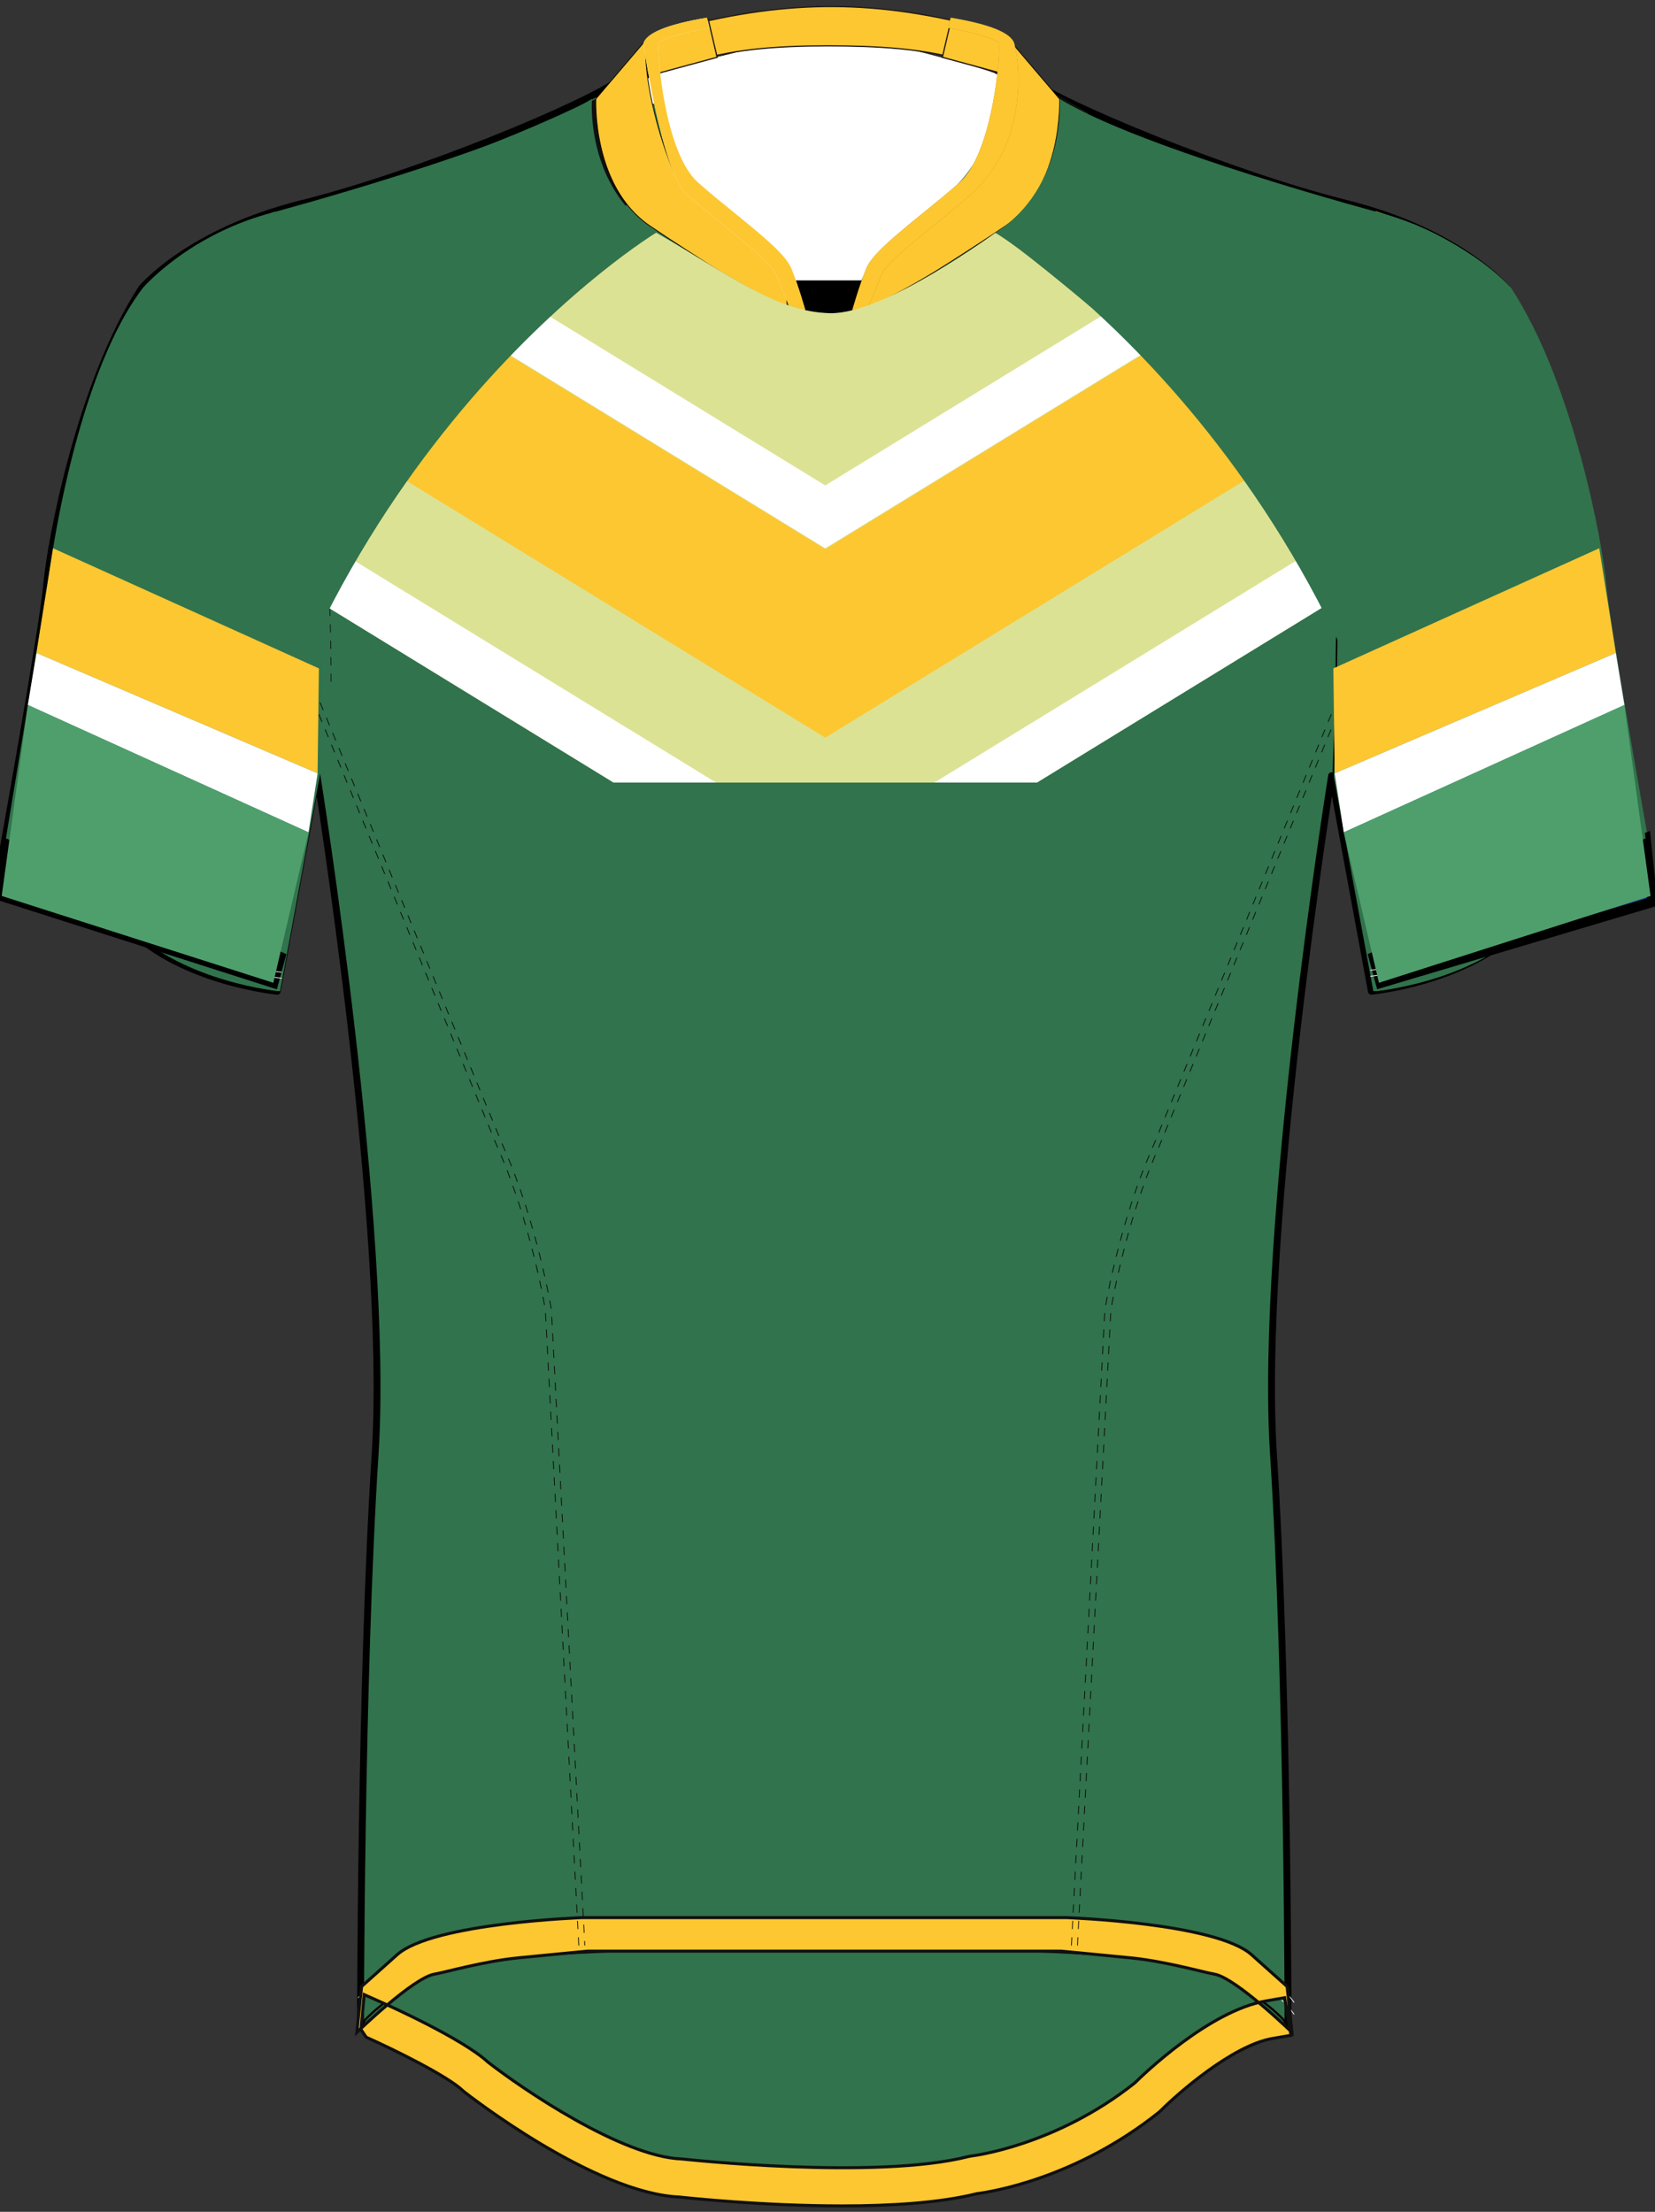 <?xml version="1.0" encoding="utf-8"?>
<!-- Generator: Adobe Illustrator 19.1.0, SVG Export Plug-In . SVG Version: 6.00 Build 0)  -->
<svg version="1.1" id="Layer_1" xmlns="http://www.w3.org/2000/svg" xmlns:xlink="http://www.w3.org/1999/xlink" x="0px" y="0px"
	 viewBox="0 0 483.01 645.44" style="enable-background:new 0 0 483.01 645.44;" xml:space="preserve">
<rect x="0" y="0" width="483.01" height="645.44" fill="#333333" stroke="none"/>
<style type="text/css">
	<![CDATA[
	@font-face{font-family:'codaheavy';src:url('/fonts/coda-heavy-webfont.woff') format('woff')}
	text{font-family:Impact,codaheavy,sans-serif}
	.Colour1.fill{fill:#31734C;}
	.Colour2.fill{fill:#FCC731;}
	.Colour3.fill{fill:#FFFFFF;}
	.Colour4.fill{fill:#DCE294;}
	.Insert.fill{fill:#000000}
	.ArmTrim.fill{fill:#4F9F6D;}
	.NeckTrim.fill{fill:#FCC731;}
	.BottomHem.fill{fill:#FCC731;stroke:#101010;stroke-width:0.886;stroke-miterlimit:10;}
	.st0{fill:none;stroke:#000000;stroke-width:2;stroke-linecap:round;stroke-linejoin:round;}
	.st1{fill:none;stroke:#0A0505;stroke-width:0.656;stroke-miterlimit:10;}
	.st2{fill:none;stroke:#FFFFFF;stroke-width:0.216;stroke-dasharray:2.4,2.4,2.4,2.4;}
	.st3{fill:#9C2321;stroke:#000000;stroke-width:2;stroke-miterlimit:10;}
	.st4{fill:none;stroke:#221915;stroke-width:0.216;stroke-linecap:round;stroke-linejoin:round;}
	.st5{fill:none;stroke:#FFFFFF;stroke-width:0.328;}
	.st6{fill:none;stroke:#060606;stroke-width:0.216;stroke-dasharray:2.4,2.4,2.4,2.4;}
	.st7{fill:none;stroke:#101010;stroke-width:0.216;stroke-dasharray:2.4,2.4,2.4,2.4;}
	.st8{fill:#FFFFFF;}
	.st9{fill:none;stroke:#221915;stroke-width:0.233;stroke-miterlimit:10;}
	.st10{fill:none;stroke:#221915;stroke-width:0.36;stroke-miterlimit:10;}
	.st11{fill:#222457;}
	.st12{fill:#101010;}
	.st13{fill:none;stroke:#0A0505;stroke-width:0.233;stroke-miterlimit:10;}
	.st14{fill:none;}
	.st15{fill:#9E802E;}
	.st16{fill:none;stroke:#000000;stroke-width:0.441;}
	.st17{fill:#1751A0;stroke:#000000;stroke-width:3;stroke-miterlimit:10;}
	.st18{fill:url(#SVGID_1_);}
	.st19{fill:#31734C;}
	.white{fill:#ffffff;}
	]]>
</style>
<path class="Colour1 fill" d="M468.34,170.71c-1.06-12.37-9.65-58.76-27.73-86.6c0,0-13.66-16.49-46.85-24.74
	c-33.19-8.25-82.96-28.87-92.53-36.08l-57.98-7h-3.71l-57.98,7c-9.57,7.22-59.34,27.83-92.53,36.08
	c-33.19,8.25-46.85,24.74-46.85,24.74c-18.08,27.83-26.66,74.23-27.73,86.6c-1.06,12.37-13.7,82.47-13.7,82.47
	s21.8,2.06,37.62,17.76c15.83,15.7,43.36,18.32,43.36,18.32l11.6-62.89c0,0,21.22,131.96,16.97,197.94
	c-4.26,65.98-4.26,167-4.26,167h133.49h3.71h133.49c0,0,0-101.03-4.25-167c-4.25-65.98,16.97-197.94,16.97-197.94l11.6,62.89
	c0,0,27.53-2.62,43.36-18.32c15.82-15.7,37.62-17.76,37.62-17.76S469.4,183.08,468.34,170.71"/>
<path class="st0" d="M-0.07,253.18c0,0,21.8,2.06,37.62,17.76c15.83,15.7,43.36,18.32,43.36,18.32l11.6-62.89
	c0,0,21.22,131.96,16.97,197.94c-4.26,65.98-4.26,167-4.26,167h133.49h3.71h133.49c0,0,0-101.03-4.25-167
	c-4.25-65.98,16.97-197.94,16.97-197.94l11.6,62.89c0,0,27.53-2.62,43.36-18.32c15.82-15.7,37.62-17.76,37.62-17.76
	s-12.64-70.1-13.7-82.47c-1.06-12.37-9.65-58.76-27.73-86.6c0,0-13.66-16.49-46.85-24.74c-33.19-8.25-82.96-28.87-92.53-36.08
	l-57.98-7h-3.71l-57.98,7c-9.57,7.22-59.34,27.83-92.53,36.08c-33.19,8.25-46.85,24.74-46.85,24.74
	c-18.08,27.83-26.66,74.23-27.73,86.6C12.57,183.08-0.07,253.18-0.07,253.18z"/>
<path class="Colour1 fill" d="M412.57,65.26c0,0-22.52,31.16-22.33,135.34l-0.94,26.74"/>
<path class="Colour1 fill" d="M92.93,225.68l0.4-25.08C93.5,104.56,74.38,70.58,71.39,65.85"/>
<path class="Colour1 fill" d="M81.73,289.26l11.6-62.89c0,0,6.24-103.15-20.81-158.58l-1.59-2.48c-20.15,8.41-28.76,18.8-28.76,18.8
	c-18.08,27.83-26.66,74.23-27.73,86.6c-1.06,12.37-13.7,82.47-13.7,82.47s21.8,2.06,37.62,17.76
	C54.2,286.63,81.73,289.26,81.73,289.26z"/>
<path class="Colour1 fill" d="M401.52,289.26l-11.6-62.89c0,0-6.24-103.15,20.81-158.58l1.59-2.48c20.15,8.41,28.76,18.8,28.76,18.8
	c18.08,27.83,26.66,74.23,27.73,86.6c1.06,12.37,13.7,82.47,13.7,82.47s-21.8,2.06-37.62,17.76
	C429.05,286.63,401.52,289.26,401.52,289.26z"/>
<path class="Colour1 fill" d="M135.73,609.18c14.59,11.95,35.68,31.32,104.86,31.32c69.18,0,90.27-19.37,104.86-31.32
	c11.83-9.69,22.47-13.7,28.09-15.24c1.95-0.53,2.59-2.93,1.2-4.39c-2.21-2.33-5.2-4.93-9.13-7.4c-7.03-4.44-10.59-8.63-38-11.19
	c-6-0.56-13.18-1.04-21.75-1.43c-15.61-0.71-38.43-0.88-65.26-0.88c-26.84,0-49.66,0.18-65.27,0.88
	c-8.58,0.39-15.75,0.86-21.75,1.43c-27.41,2.55-30.97,6.75-38,11.19c-3.94,2.48-6.93,5.09-9.15,7.42c-1.39,1.46-0.74,3.87,1.21,4.39
	C113.21,595.46,123.76,599.37,135.73,609.18"/>
<path class="st1" d="M135.73,609.18c14.59,11.95,35.68,31.32,104.86,31.32c69.18,0,90.27-19.37,104.86-31.32
	c11.51-9.43,21.89-13.48,27.62-15.11c2.15-0.61,2.9-3.27,1.34-4.87c-2.18-2.24-5.06-4.7-8.8-7.06c-7.03-4.44-10.59-8.63-38-11.19
	c-6-0.56-13.18-1.04-21.75-1.43c-15.61-0.71-38.43-0.88-65.26-0.88c-26.84,0-49.66,0.18-65.27,0.88
	c-8.58,0.39-15.75,0.86-21.75,1.43c-27.41,2.55-30.97,6.75-38,11.19c-3.74,2.36-6.63,4.83-8.81,7.07c-1.56,1.6-0.82,4.27,1.34,4.87
	C113.78,595.68,124.08,599.64,135.73,609.18z"/>
<path class="st2" d="M377.71,587.83c-2.21-2.95-6.02-7.09-12.12-10.92c-7.04-4.44-10.59-8.63-38-11.19
	c-6.01-0.56-13.18-1.04-21.76-1.43c-15.61-0.71-38.44-0.89-65.26-0.89c-26.84,0-49.66,0.18-65.27,0.89
	c-8.58,0.38-15.75,0.86-21.75,1.43c-27.41,2.56-30.97,6.75-38,11.19c-6.09,3.84-9.91,7.98-12.12,10.92"/>
<path class="st2" d="M377.71,584.34c-2.21-2.95-6.02-7.09-12.12-10.92c-7.04-4.44-10.59-8.63-38-11.19
	c-6.01-0.56-13.18-1.04-21.76-1.43c-15.61-0.71-38.44-0.89-65.26-0.89c-26.84,0-49.66,0.18-65.27,0.89
	c-8.58,0.38-15.75,0.86-21.75,1.43c-27.41,2.56-30.97,6.75-38,11.19c-6.09,3.84-9.91,7.98-12.12,10.92"/>
<path class="BottomHem fill" d="M245.76,643.72c-23,0-44.84-2.3-47.48-2.59c-24.78-1.1-61.3-29.53-62.85-30.74l-0.4-0.35
	c-4.34-4.14-19.57-11.73-28.15-15.55l-1.53-2.25l0.94-10.18l5.05,2.25c2.43,1.08,23.71,10.66,31.06,17.44
	c9.98,7.78,39,27.59,56.51,28.27l0.39,0.03c0.56,0.06,56.45,6.14,83.42-0.76l0.78-0.14c0.24-0.03,24.44-2.86,47.65-21.29
	c2.48-2.45,21.79-21.1,38.33-23.95l5.44-0.94l1.86,10.97l-5.44,0.93c-11.54,1.98-27.46,15.9-32.62,21.09l-0.47,0.42
	c-24.45,19.53-49.49,23.31-53.17,23.77C274.28,642.86,259.81,643.72,245.76,643.72 M375.64,579.69l-10.38-9.28
	c-10.38-9.28-53.99-10.82-53.99-10.82H169.9c0,0-43.61,1.55-53.99,10.82l-10.38,9.28l-1.38,13.38c0,0,16.44-15.96,22.67-16.99
	c3.09-0.51,14.12-3.72,24.44-4.75c10.47-1.04,20.21-1.95,20.21-1.95h138.26c0,0,9.74,0.91,20.21,1.95
	c10.32,1.03,21.35,4.23,24.44,4.75c6.23,1.03,22.67,16.99,22.67,16.99L375.64,579.69z"/>
<path class="Colour1 fill" d="M468.1,170.71c-1.06-12.37-9.65-58.76-27.73-86.6c0,0-8.46-10.2-28.22-18.57
	c-2.13,3.23-22.32,36.39-22.15,135.07l-0.94,26.74c0.1-0.63,0.15-0.96,0.15-0.96l11.6,62.89c0,0,27.53-2.62,43.36-18.32
	c15.82-15.7,37.62-17.76,37.62-17.76S469.16,183.08,468.1,170.71z"/>
<path class="Colour1 fill" d="M70.77,65.28c0.49,0.7,22.5,32.31,22.32,135.32l-0.4,25.08l0.01,2.76l0.38-2.08l-11.6,62.89
	c0,0-27.53-2.62-43.36-18.32C22.3,255.24,0.5,253.18,0.5,253.18s12.64-70.1,13.7-82.47c1.07-12.37,9.65-58.76,27.73-86.6
	c0,0,8.58-10.35,28.66-18.75L70.77,65.28z"/>
<polygon class="st3" points="2.48,242.89 81.8,279.29 79.77,286.79 0.5,261.45 "/>
<path class="st4" d="M321.51,62.03"/>
<path class="st4" d="M317.37,58.05"/>
<path class="st4" d="M309.28,62.32"/>
<line class="st5" x1="185.51" y1="57.37" x2="81.14" y2="95.22"/>
<line class="st2" x1="180.12" y1="56.67" x2="81.14" y2="91.73"/>
<line class="st2" x1="181.11" y1="57.95" x2="81.14" y2="93.76"/>
<line class="st5" x1="297.79" y1="57.37" x2="402.16" y2="95.22"/>
<line class="st2" x1="303.18" y1="56.67" x2="402.16" y2="91.73"/>
<line class="st2" x1="303.18" y1="58.42" x2="402.16" y2="93.47"/>
<path class="st6" d="M312.69,567.73l9.77-185.56c0,0,4.06-25.16,13.93-47.33c16.64-40.34,49.87-120.86,55.39-134.26"/>
<path class="st6" d="M314.45,567.73l9.77-185.56c0,0,4.06-25.16,13.93-47.33c16.64-40.34,49.87-120.86,55.39-134.26"/>
<path class="st6" d="M91.59,200.57c5.52,13.4,38.75,93.93,55.39,134.26c9.86,22.17,13.93,47.33,13.93,47.33l9.77,185.56"/>
<path class="st6" d="M168.92,567.73l-9.77-185.56c0,0-4.06-25.16-13.93-47.33c-16.64-40.34-49.87-120.86-55.39-134.26"/>
<path class="st7" d="M74.28,65.26c0,0,22.51,31.16,22.33,135.34"/>
<path class="st4" d="M277.94,56.76"/>
<path class="st4" d="M269.83,61.05"/>
<path class="st8" d="M180.34,38.05c20.56-22.33,96.98-26.13,121.45-1.7l-6.29-13.38c-22-7.01-37.69-11.63-53.37-11.66
	c-15.68-0.03-31.36,4.52-53.37,11.53L180.34,38.05z"/>
<path class="st9" d="M180.34,38.05c20.56-22.33,96.98-26.13,121.45-1.7l-6.29-13.38c-22-7.01-37.69-11.63-53.37-11.66
	c-15.68-0.03-31.36,4.52-53.37,11.53L180.34,38.05z"/>
<path class="white" d="M192.54,21.39c10.93-3.81,27.89-8.29,48.97-8.29c21.07,0,38.02,4.48,48.95,8.29c0.37,7.1-0.26,17.42-6.41,26.59
	c-3.21,4.78-5.79,7.47-12.6,12.68c-8.34,6.38-17.75,14.74-20.48,22.2c-6.3,0-12.6,0-18.91,0c-2.9-7.21-7.2-11.02-10.03-13.69
	c-3.75-3.53-4.84-4.11-12.02-10.09c-4.66-3.88-7.08-5.92-9.45-9.51c-2.39-3.61-3.38-6.72-4.73-11.1
	C194.58,34.46,193.15,28.66,192.54,21.39z"/>
<path class="st4" d="M265.78,57.16"/>
<path class="st4" d="M257.89,61.33"/>
<path class="NeckTrim fill" d="M284.94,7.64c-31.47-8-56.84-7.65-89.37,1.13l4.14,10.16c12.23-4.56,27.01-5.55,41.89-5.55
	c14.08,0,28.23,0.75,40.38,4.47L284.94,7.64z"/>
<path class="st10" d="M284.94,7.64c-31.47-8-56.84-7.65-89.37,1.13l4.14,10.16c12.23-4.56,27.01-5.55,41.89-5.55
	c14.08,0,28.23,0.75,40.38,4.47L284.94,7.64z"/>
<path class="NeckTrim fill" d="M190.62,10.24l16.1-4.49l2.57,10.97l-19.42,5.27C189.86,21.98,188.61,17.23,190.62,10.24"/>
<path class="st10" d="M190.62,10.24l16.1-4.49l2.57,10.97l-19.42,5.27C189.86,21.98,188.61,17.23,190.62,10.24z"/>
<path class="NeckTrim fill" d="M293.7,10.24l-16.1-4.49l-2.57,10.97l19.42,5.27C294.46,21.98,295.72,17.23,293.7,10.24"/>
<path class="st10" d="M293.7,10.24l-16.1-4.49l-2.57,10.97l19.42,5.27C294.46,21.98,295.72,17.23,293.7,10.24z"/>
<path class="st12" d="M176.37,27.67l-10.62,5.17c0,0-3.1,13.97,12.5,28.83l8.94-3.39C187.2,58.28,176.6,48.19,176.37,27.67"/>
<path class="st12" d="M308.53,27.67l8.92,5.17c0,0,2.41,13.97-13.2,28.83l-4.84-3.39C299.41,58.28,308.31,48.19,308.53,27.67"/>
<path class="NeckTrim fill" d="M294.56,11.62l14.67,17.24c0,0,1.2,25.32-15.6,36.94c-4.52,3.12-16.71,11.04-21.6,13.99
	c-13.31,8.01-18.66,9.71-18.66,9.71s0.17-10.37,3.87-12.57c0,0,26.2-22.15,28.3-25.13C287.63,48.81,295.79,26.25,294.56,11.62"/>
<path class="st13" d="M294.56,11.62l14.67,17.24c0,0,1.2,25.32-15.6,36.94c-4.52,3.12-16.71,11.04-21.6,13.99
	c-13.31,8.01-18.66,9.71-18.66,9.71s0.17-10.37,3.87-12.57c0,0,26.2-22.15,28.3-25.13C287.63,48.81,295.79,26.25,294.56,11.62z"/>
<path class="NeckTrim fill" d="M188.56,11.62l-14.67,17.24c0,0-1.2,25.32,15.6,36.94c4.52,3.12,16.71,11.04,21.6,13.99
	c13.31,8.01,18.66,9.71,18.66,9.71s-0.17-10.37-3.87-12.57c0,0-26.2-22.15-28.3-25.13C195.49,48.81,187.33,26.25,188.56,11.62"/>
<path class="st13" d="M188.56,11.62l-14.67,17.24c0,0-1.2,25.32,15.6,36.94c4.52,3.12,16.71,11.04,21.6,13.99
	c13.31,8.01,18.66,9.71,18.66,9.71s-0.17-10.37-3.87-12.57c0,0-26.2-22.15-28.3-25.13C195.49,48.81,187.33,26.25,188.56,11.62z"/>
<path class="Insert fill" d="M229.75,81.83h23.1l-3.6,8.64c0,0-5.9,2.08-14.8,0L229.75,81.83z"/>
<path class="st14" d="M230.34,81.28h23.1l-3.6,8.64c0,0-5.9,2.08-14.8,0L230.34,81.28z"/>
<path class="st2" d="M165.14,33.14c1.08,17.69,13.11,30.02,13.11,30.02c21.43,21.07,46.7,31.22,46.7,31.22s8.76,1.78,14.1,1.78h4.18
	c5.33,0,14.1-1.78,14.1-1.78s25.27-10.15,46.7-31.22c0,0,12.04-12.33,13.11-30.02"/>
<path class="st2" d="M169.46,30.94c-1.5,11.32,10.18,28.68,10.18,28.68c21.44,21.07,46.82,31.49,46.82,31.49s8.27,2.28,13.6,2.28
	h2.17c5.33,0,13.61-2.28,13.61-2.28s25.38-10.42,46.82-31.49c0,0,11.68-17.36,10.18-28.68"/>
<path class="st15" d="M253.36,89.49c0.02-0.06,1.78-3.95,3.81-9.14c1.21-3.09,8.42-8.94,15.39-14.6c3.56-2.89,7.25-5.88,10.67-8.91
	c16.31-14.4,14.67-36.71,12.81-44.03c-0.8-3.15-7.05-5.72-18.58-7.64l-0.68,2.98c6.71,1.12,13.45,3.1,14.75,4.32
	c0.52,3.84-1.93,32.37-11.5,40.81c-3.35,2.96-6.99,5.92-10.52,8.78c-9.39,7.63-15.23,12.5-16.82,16.56
	c-2.12,5.41-3.89,11.7-3.96,11.97L253.36,89.49z"/>
<path class="NeckTrim fill" d="M253.36,89.49c0.02-0.06,1.78-3.95,3.81-9.14c1.21-3.09,8.42-8.94,15.39-14.6
	c3.56-2.89,7.25-5.88,10.67-8.91c16.31-14.4,14.67-36.71,12.81-44.03c-0.8-3.15-7.05-5.72-18.58-7.64l-0.68,2.98
	c6.71,1.12,13.45,3.1,14.75,4.32c0.52,3.84-1.93,32.37-11.5,40.81c-3.35,2.96-6.99,5.92-10.52,8.78
	c-9.39,7.63-15.23,12.5-16.82,16.56c-2.12,5.41-3.89,11.7-3.96,11.97L253.36,89.49z"/>
<path class="st8" d="M230.41,89.49c-0.02-0.06-1.78-3.95-3.81-9.14c-1.21-3.09-8.42-8.94-15.39-14.6
	c-3.56-2.89-7.25-5.88-10.67-8.91c-7.55-6.66-12.7-44.44-12.81-44.03c0.8-3.15,7.05-5.72,18.58-7.64l0.68,2.98
	c-6.71,1.12-13.45,3.1-14.75,4.32c-0.52,3.84,1.93,32.37,11.5,40.81c3.35,2.96,6.99,5.92,10.52,8.78
	c9.39,7.63,15.23,12.5,16.82,16.56c2.12,5.41,3.89,11.7,3.96,11.97L230.41,89.49z"/>
<path class="NeckTrim fill" d="M230.41,89.49c-0.02-0.06-1.78-3.95-3.81-9.14c-1.21-3.09-8.42-8.94-15.39-14.6
	c-3.56-2.89-7.25-5.88-10.67-8.91c-7.55-6.66-12.7-44.44-12.81-44.03c0.8-3.15,7.05-5.72,18.58-7.64l0.68,2.98
	c-6.71,1.12-13.45,3.1-14.75,4.32c-0.52,3.84,1.93,32.37,11.5,40.81c3.35,2.96,6.99,5.92,10.52,8.78
	c9.39,7.63,15.23,12.5,16.82,16.56c2.12,5.41,3.89,11.7,3.96,11.97L230.41,89.49z"/>
<path class="st16" d="M412.33,65.26c0,0-22.52,31.16-22.33,135.34l-0.94,26.74"/>
<path class="st8" d="M389.21,226.37L389.21,226.37c0,0-0.04,0.23-0.1,0.65C389.17,226.61,389.21,226.37,389.21,226.37z"/>
<polygon class="st17" points="480.26,244.64 400.94,279.28 402.97,286.79 482.24,263.2 "/>
<polygon class="st17" points="2.48,242.89 81.8,279.29 79.77,286.79 0.5,261.45 "/>
<path class="st2" d="M399.93,284.89c0,0,27.53-2.62,43.36-18.32c15.82-15.7,37.62-17.76,37.62-17.76"/>
<path class="st2" d="M399.93,283.14c0,0,27.53-2.62,43.36-18.32c15.82-15.7,37.62-17.76,37.62-17.76"/>
<path class="st2" d="M82.25,285.47c0,0-27.53-2.62-43.36-18.32c-15.82-15.7-37.62-17.76-37.62-17.76"/>
<path class="st2" d="M82.25,283.72c0,0-27.53-2.62-43.36-18.32c-15.82-15.7-37.62-17.76-37.62-17.76"/>
<g>
	<path class="st8" d="M389.21,226.37L389.21,226.37c0,0-0.04,0.23-0.1,0.65C389.17,226.61,389.21,226.37,389.21,226.37z"/>
</g>
<linearGradient id="SVGID_1_" gradientUnits="userSpaceOnUse" x1="242.084" y1="207.537" x2="242.084" y2="44.127">
	<stop class="Gradient1 stopColor" offset="0" style="stop-color:#DCE294"/>
	<stop class="Gradient2 stopColor" offset="0.642" style="stop-color:#6CA274;stop-opacity:0.5"/>
	<stop class="Gradient1 stopColor" offset="1" style="stop-color:#DCE294"/>
</linearGradient>
<path class="Colour4 fill" d="M179.1,228.37h123.5l87.87-53.89l1.05-18.98l-10.67-60.28l-62.64-5.73c0,0-22.18-18.69-27.7-21.58
	c0,0-32.29,23.77-48.16,23.49c-15.88-0.29-29.59-11.36-50.83-23.49l-51.1,14.53l-29.07,43.96l-18.67,48.97L179.1,228.37z"/>
<path class="Colour2 fill" d="M395.52,120.4c5.9-36.59,14.66-51.78,16.48-54.62l0.15-0.24c-3.21-1.36-6.75-2.66-10.56-3.87l-160.73,98.57
	L80.32,61.79c-3.42,1.1-6.62,2.27-9.55,3.49c0.33,0.47,10.46,15.02,16.96,56.07l153.12,93.91L395.52,120.4z"/>
<path class="Colour3 fill" d="M83.97,63.78l156.88,96.21l157.06-96.32c-1.43-0.41-2.88-0.81-4.39-1.18c-5.07-1.26-10.52-2.81-16.16-4.55
	l-136.51,83.72L104.54,58.06c-5.49,1.69-10.81,3.2-15.75,4.43C87.13,62.9,85.52,63.33,83.97,63.78z"/>
<path class="Colour3 fill" d="M209,228.37L91.64,156.4c0.43,5.96,0.77,12.28,1.02,18.96l86.44,53.01H209z"/>
<path class="Colour3 fill" d="M272.69,228.37h29.91l87.87-53.89c0.26-6.69,0.61-13.02,1.05-18.98L272.69,228.37z"/>
<path class="Colour1 fill" d="M290.49,67.91c0,0,101.88,61.63,127.02,204.14l62.75-27.41l-12.17-73.94c0,0-6.97-59.18-27.73-86.6
	c0,0-12.67-14.94-36.28-21.64c0,0-70.73-18.8-94.85-33.61C309.23,28.86,311.37,54.61,290.49,67.91z"/>
<path class="Colour1 fill" d="M191.5,67.91c0,0-101.88,61.63-127.02,204.14L1.73,244.64l12.17-73.94c0,0,6.97-59.18,27.73-86.6
	c0,0,12.67-14.94,36.28-21.64c0,0,70.73-18.8,94.85-33.61C172.76,28.86,170.62,54.61,191.5,67.91z"/>
<polygon class="Colour2 fill" points="93.07,195.05 15.48,159.99 10.63,190.54 92.69,225.68 "/>
<polygon class="Colour3 fill" points="10.63,190.54 8.13,205.72 90.04,242.89 92.69,225.68 "/>
<polygon class="ArmTrim fill" points="8.13,205.72 0.5,261.45 79.77,286.79 90.04,242.89 "/>
<polygon class="Colour2 fill" points="389.14,195.05 466.74,159.99 471.58,190.54 389.52,225.68 "/>
<polygon class="Colour3 fill" points="471.58,190.54 474.08,205.72 392.17,242.89 389.52,225.68 "/>
<polygon class="ArmTrim fill" points="474.08,205.72 481.71,261.45 402.44,286.79 392.17,242.89 "/>
<g id="FBodyLogos"></g>
</svg>
